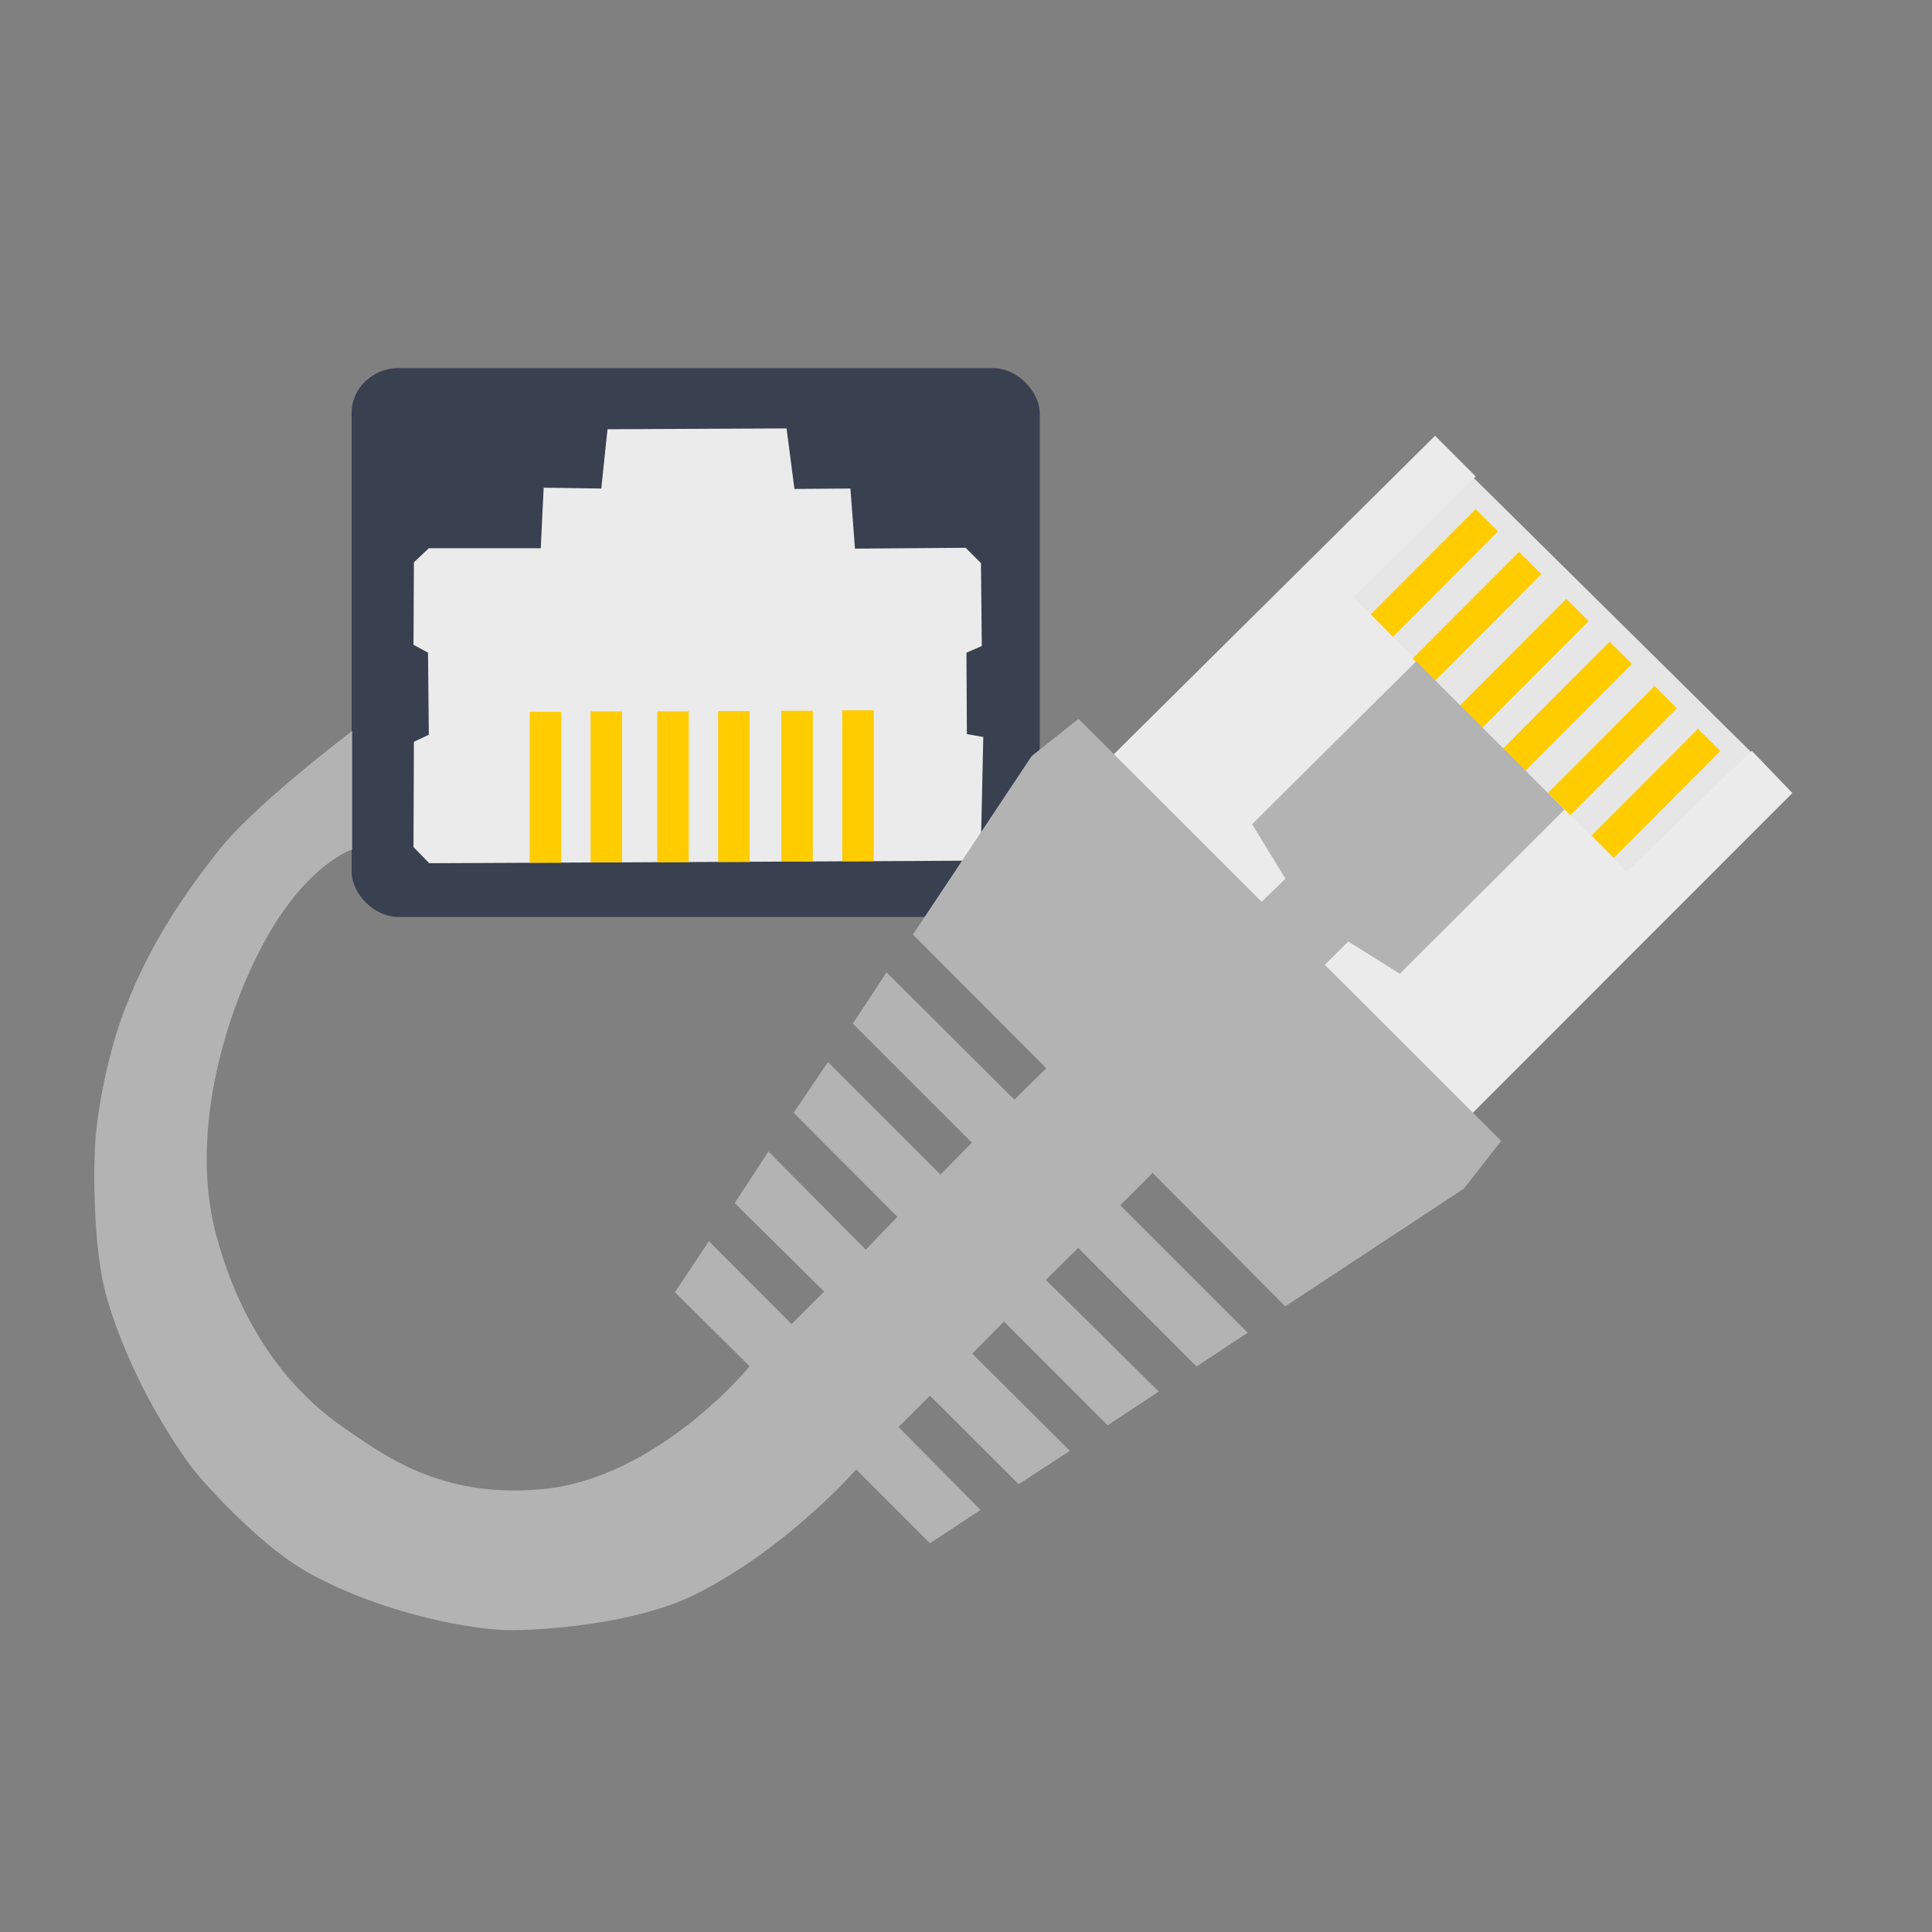<?xml version="1.0" encoding="UTF-8" standalone="no"?>
<!-- Created with Inkscape (http://www.inkscape.org/) -->

<svg
   xmlns:dc="http://purl.org/dc/elements/1.1/"
   xmlns:cc="http://creativecommons.org/ns#"
   xmlns:rdf="http://www.w3.org/1999/02/22-rdf-syntax-ns#"
   xmlns:svg="http://www.w3.org/2000/svg"
   xmlns="http://www.w3.org/2000/svg"
   xmlns:sodipodi="http://sodipodi.sourceforge.net/DTD/sodipodi-0.dtd"
   xmlns:inkscape="http://www.inkscape.org/namespaces/inkscape"
   width="512"
   height="512"
   id="svg2"
   version="1.1"
   inkscape:version="0.91 r13725"
   sodipodi:docname="mate-network-properties.svg">
  <rect width="100%" height="100%" fill="#808080" stroke="none"/>
  <defs
     id="defs4">
    <radialGradient
       id="polygon413_1_"
       cx="7976.346"
       cy="-10508.842"
       r="13293.867"
       gradientTransform="matrix(0.022,0,0,-0.025,721.167,674.674)"
       gradientUnits="userSpaceOnUse">
      <stop
         offset="0"
         style="stop-color:#80FF80"
         id="stop388" />
      <stop
         offset="1"
         style="stop-color:#0f0"
         id="stop390" />
    </radialGradient>
    <radialGradient
       id="polygon413_1_-6"
       cx="7976.346"
       cy="-10508.842"
       r="13293.867"
       gradientTransform="matrix(0.022,0,0,-0.025,721.167,674.674)"
       gradientUnits="userSpaceOnUse">
      <stop
         offset="0"
         style="stop-color:#80FF80"
         id="stop388-7" />
      <stop
         offset="1"
         style="stop-color:#0f0"
         id="stop390-5" />
    </radialGradient>
    <radialGradient
       id="polygon413_1_-9"
       cx="7976.346"
       cy="-10508.842"
       r="13293.867"
       gradientTransform="matrix(0.022,0,0,-0.025,721.167,674.674)"
       gradientUnits="userSpaceOnUse">
      <stop
         offset="0"
         style="stop-color:#80FF80"
         id="stop388-2" />
      <stop
         offset="1"
         style="stop-color:#0f0"
         id="stop390-0" />
    </radialGradient>
    <radialGradient
       id="polygon413_1_-4"
       cx="7976.346"
       cy="-10508.842"
       r="13293.867"
       gradientTransform="matrix(0.022,0,0,-0.025,721.167,674.674)"
       gradientUnits="userSpaceOnUse">
      <stop
         offset="0"
         style="stop-color:#80FF80"
         id="stop388-5" />
      <stop
         offset="1"
         style="stop-color:#0f0"
         id="stop390-03" />
    </radialGradient>
    <radialGradient
       id="polygon413_1_-5"
       cx="7976.346"
       cy="-10508.842"
       r="13293.867"
       gradientTransform="matrix(0.022,0,0,-0.025,721.167,674.674)"
       gradientUnits="userSpaceOnUse">
      <stop
         offset="0"
         style="stop-color:#80FF80"
         id="stop388-25" />
      <stop
         offset="1"
         style="stop-color:#0f0"
         id="stop390-4" />
    </radialGradient>
    <radialGradient
       id="polygon413_1_-49"
       cx="7976.346"
       cy="-10508.842"
       r="13293.867"
       gradientTransform="matrix(0.022,0,0,-0.025,721.167,674.674)"
       gradientUnits="userSpaceOnUse">
      <stop
         offset="0"
         style="stop-color:#80FF80"
         id="stop388-50" />
      <stop
         offset="1"
         style="stop-color:#0f0"
         id="stop390-48" />
    </radialGradient>
  </defs>
  <sodipodi:namedview
     id="base"
     pagecolor="#ffffff"
     bordercolor="#666666"
     borderopacity="1.0"
     inkscape:pageopacity="0.0"
     inkscape:pageshadow="2"
     inkscape:zoom="0.35"
     inkscape:cx="84.843261"
     inkscape:cy="405.73432"
     inkscape:document-units="px"
     inkscape:current-layer="layer1"
     showgrid="false"
     inkscape:window-width="1366"
     inkscape:window-height="715"
     inkscape:window-x="0"
     inkscape:window-y="24"
     inkscape:window-maximized="1" />
  <g
     inkscape:label="Layer 1"
     inkscape:groupmode="layer"
     id="layer1"
     transform="translate(0,-540.362)">
    <g
       id="g4169">
      <path
         inkscape:connector-curvature="0"
         id="path4247"
         d="m 348.243,701.476 79.851,79.851 39.77,-37.906 -79.851,-78.919 z"
         style="fill:#e6e6e6;stroke:none" />
      <rect
         ry="11.903"
         rx="12.439"
         y="637.917"
         x="93.185"
         height="145.442"
         width="182.352"
         id="rect3356"
         style="fill:#394050;fill-opacity:1;stroke:none" />
      <path
         inkscape:connector-curvature="0"
         id="path3358"
         d="m 113.755,769.13 -4.174,-4.284 0.11,-27.902 3.955,-1.867 -0.22,-21.75 -3.845,-2.087 0.11,-21.86 3.955,-3.735 29.66,0 0.769,-16.038 15.269,0.22 1.648,-15.709 47.456,-0.22 2.087,16.038 14.83,-0.11 1.208,15.928 29.33,-0.22 4.064,4.064 0.22,21.97 -4.065,1.758 0.11,21.576 4.35,0.777 -0.621,27.963 -3.573,4.816 z"
         style="fill:#ebebeb;stroke:none;fill-opacity:1" />
      <rect
         ry="0"
         rx="4.174"
         y="728.999"
         x="140.369"
         height="39.986"
         width="8.349"
         id="rect4128"
         style="fill:#ffcc00;fill-opacity:1;stroke:none" />
      <rect
         ry="0"
         rx="4.174"
         y="728.885"
         x="156.513"
         height="39.986"
         width="8.349"
         id="rect4128-1"
         style="fill:#ffcc00;fill-opacity:1;stroke:none" />
      <rect
         ry="0"
         rx="4.174"
         y="728.869"
         x="174.173"
         height="39.986"
         width="8.349"
         id="rect4128-5"
         style="fill:#ffcc00;fill-opacity:1;stroke:none" />
      <rect
         ry="0"
         rx="4.174"
         y="728.81"
         x="190.317"
         height="39.986"
         width="8.349"
         id="rect4128-1-9"
         style="fill:#ffcc00;fill-opacity:1;stroke:none" />
      <rect
         transform="matrix(0.708,0.706,-0.706,0.708,0,0)"
         ry="0"
         rx="4.174"
         y="202.072"
         x="753.847"
         height="39.986"
         width="8.349"
         id="rect4128-7"
         style="fill:#ffcc00;fill-opacity:1;stroke:none" />
      <path
         inkscape:connector-curvature="0"
         id="path4192"
         d="m 277.928,757.343 102.381,-101.502 10.765,10.765 -32.296,32.076 72.282,72.721 33.175,-32.076 L 475,750.533 369.061,856.518 z"
         style="fill:#ebebeb;stroke:none;fill-opacity:1" />
      <rect
         transform="matrix(0.708,0.706,-0.706,0.708,0,0)"
         ry="0"
         rx="4.174"
         y="201.958"
         x="769.991"
         height="39.986"
         width="8.349"
         id="rect4128-1-3"
         style="fill:#ffcc00;fill-opacity:1;stroke:none" />
      <path
         sodipodi:nodetypes="czszszszsccccccccccccccccccccccccccccccccccccccccszzzcc"
         inkscape:connector-curvature="0"
         id="path4190"
         d="m 93.323,734.088 c 0,0 -25.358,19.164 -34.91,31.088 -9.552,11.924 -18.692,25.485 -25.1,42.016 -5.851,15.095 -7.768,30.904 -8.097,36.198 -0.329,5.293 -0.822,27.531 3.149,41.083 6.622,22.599 19.678,41.591 24.094,46.798 4.416,5.207 17.861,19.645 29.42,25.97 20.842,11.404 44.16,14.974 52.529,15.114 8.37,0.14 34.001,-1.39 50.334,-9.686 24.142,-12.263 42.161,-32.881 42.161,-32.881 l 19.553,19.553 13.402,-8.843 -21.75,-21.97 8.349,-8.294 23.508,23.453 13.567,-8.843 -25.87,-25.76 8.403,-8.513 27.463,27.518 13.567,-8.953 -29.934,-29.605 8.568,-8.459 31.362,31.417 13.567,-8.953 -33.779,-33.779 8.568,-8.568 35.152,35.372 47.346,-31.198 9.887,-12.633 -112.009,-111.866 -12.428,9.865 -31.459,47.305 35.343,35.42 -8.467,8.311 -33.867,-33.711 -8.933,13.593 31.537,31.537 -8.311,8.467 -29.828,-29.828 -9.088,13.438 27.497,27.575 -8.389,8.7 -25.788,-26.022 -8.933,13.671 23.691,23.458 -8.622,8.622 -21.905,-21.982 -9.01,13.516 19.807,19.652 c 0,0 -24.328,29.696 -54.975,32.556 -27.233,2.542 -42.339,-9.334 -52.296,-16.088 -9.957,-6.755 -26.281,-21.615 -34.178,-51.577 -7.897,-29.962 4.985,-65.226 15.535,-82.026 10.55,-16.8 20.566,-19.81 20.566,-19.81 z"
         style="fill:#b3b3b3;stroke:none;fill-opacity:1" />
      <rect
         ry="0"
         rx="4.174"
         y="728.717"
         x="207.06"
         height="39.986"
         width="8.349"
         id="rect4128-5-7"
         style="fill:#ffcc00;fill-opacity:1;stroke:none" />
      <rect
         ry="0"
         rx="4.174"
         y="728.604"
         x="223.204"
         height="39.986"
         width="8.349"
         id="rect4128-1-9-7"
         style="fill:#ffcc00;fill-opacity:1;stroke:none" />
      <rect
         transform="matrix(0.708,0.706,-0.706,0.708,0,0)"
         ry="0"
         rx="4.174"
         y="201.942"
         x="787.651"
         height="39.986"
         width="8.349"
         id="rect4128-5-6"
         style="fill:#ffcc00;fill-opacity:1;stroke:none" />
      <rect
         transform="matrix(0.708,0.706,-0.706,0.708,0,0)"
         ry="0"
         rx="4.174"
         y="201.79"
         x="820.538"
         height="39.986"
         width="8.349"
         id="rect4128-5-7-6"
         style="fill:#ffcc00;fill-opacity:1;stroke:none" />
      <rect
         transform="matrix(0.708,0.706,-0.706,0.708,0,0)"
         ry="0"
         rx="4.174"
         y="201.883"
         x="803.795"
         height="39.986"
         width="8.349"
         id="rect4128-1-9-5"
         style="fill:#ffcc00;fill-opacity:1;stroke:none" />
      <path
         inkscape:connector-curvature="0"
         id="path4194"
         d="m 318.077,829.108 -17.576,-17.137 40.165,-38.735 -8.855,-14.448 43.499,-43.188 39.304,39.304 -43.654,43.499 -13.671,-8.544 z"
         style="fill:#b3b3b3;stroke:none;fill-opacity:1" />
      <rect
         transform="matrix(0.708,0.706,-0.706,0.708,0,0)"
         ry="0"
         rx="4.174"
         y="201.677"
         x="836.682"
         height="39.986"
         width="8.349"
         id="rect4128-1-9-7-3"
         style="fill:#ffcc00;fill-opacity:1;stroke:none" />
    </g>
  </g>
</svg>
